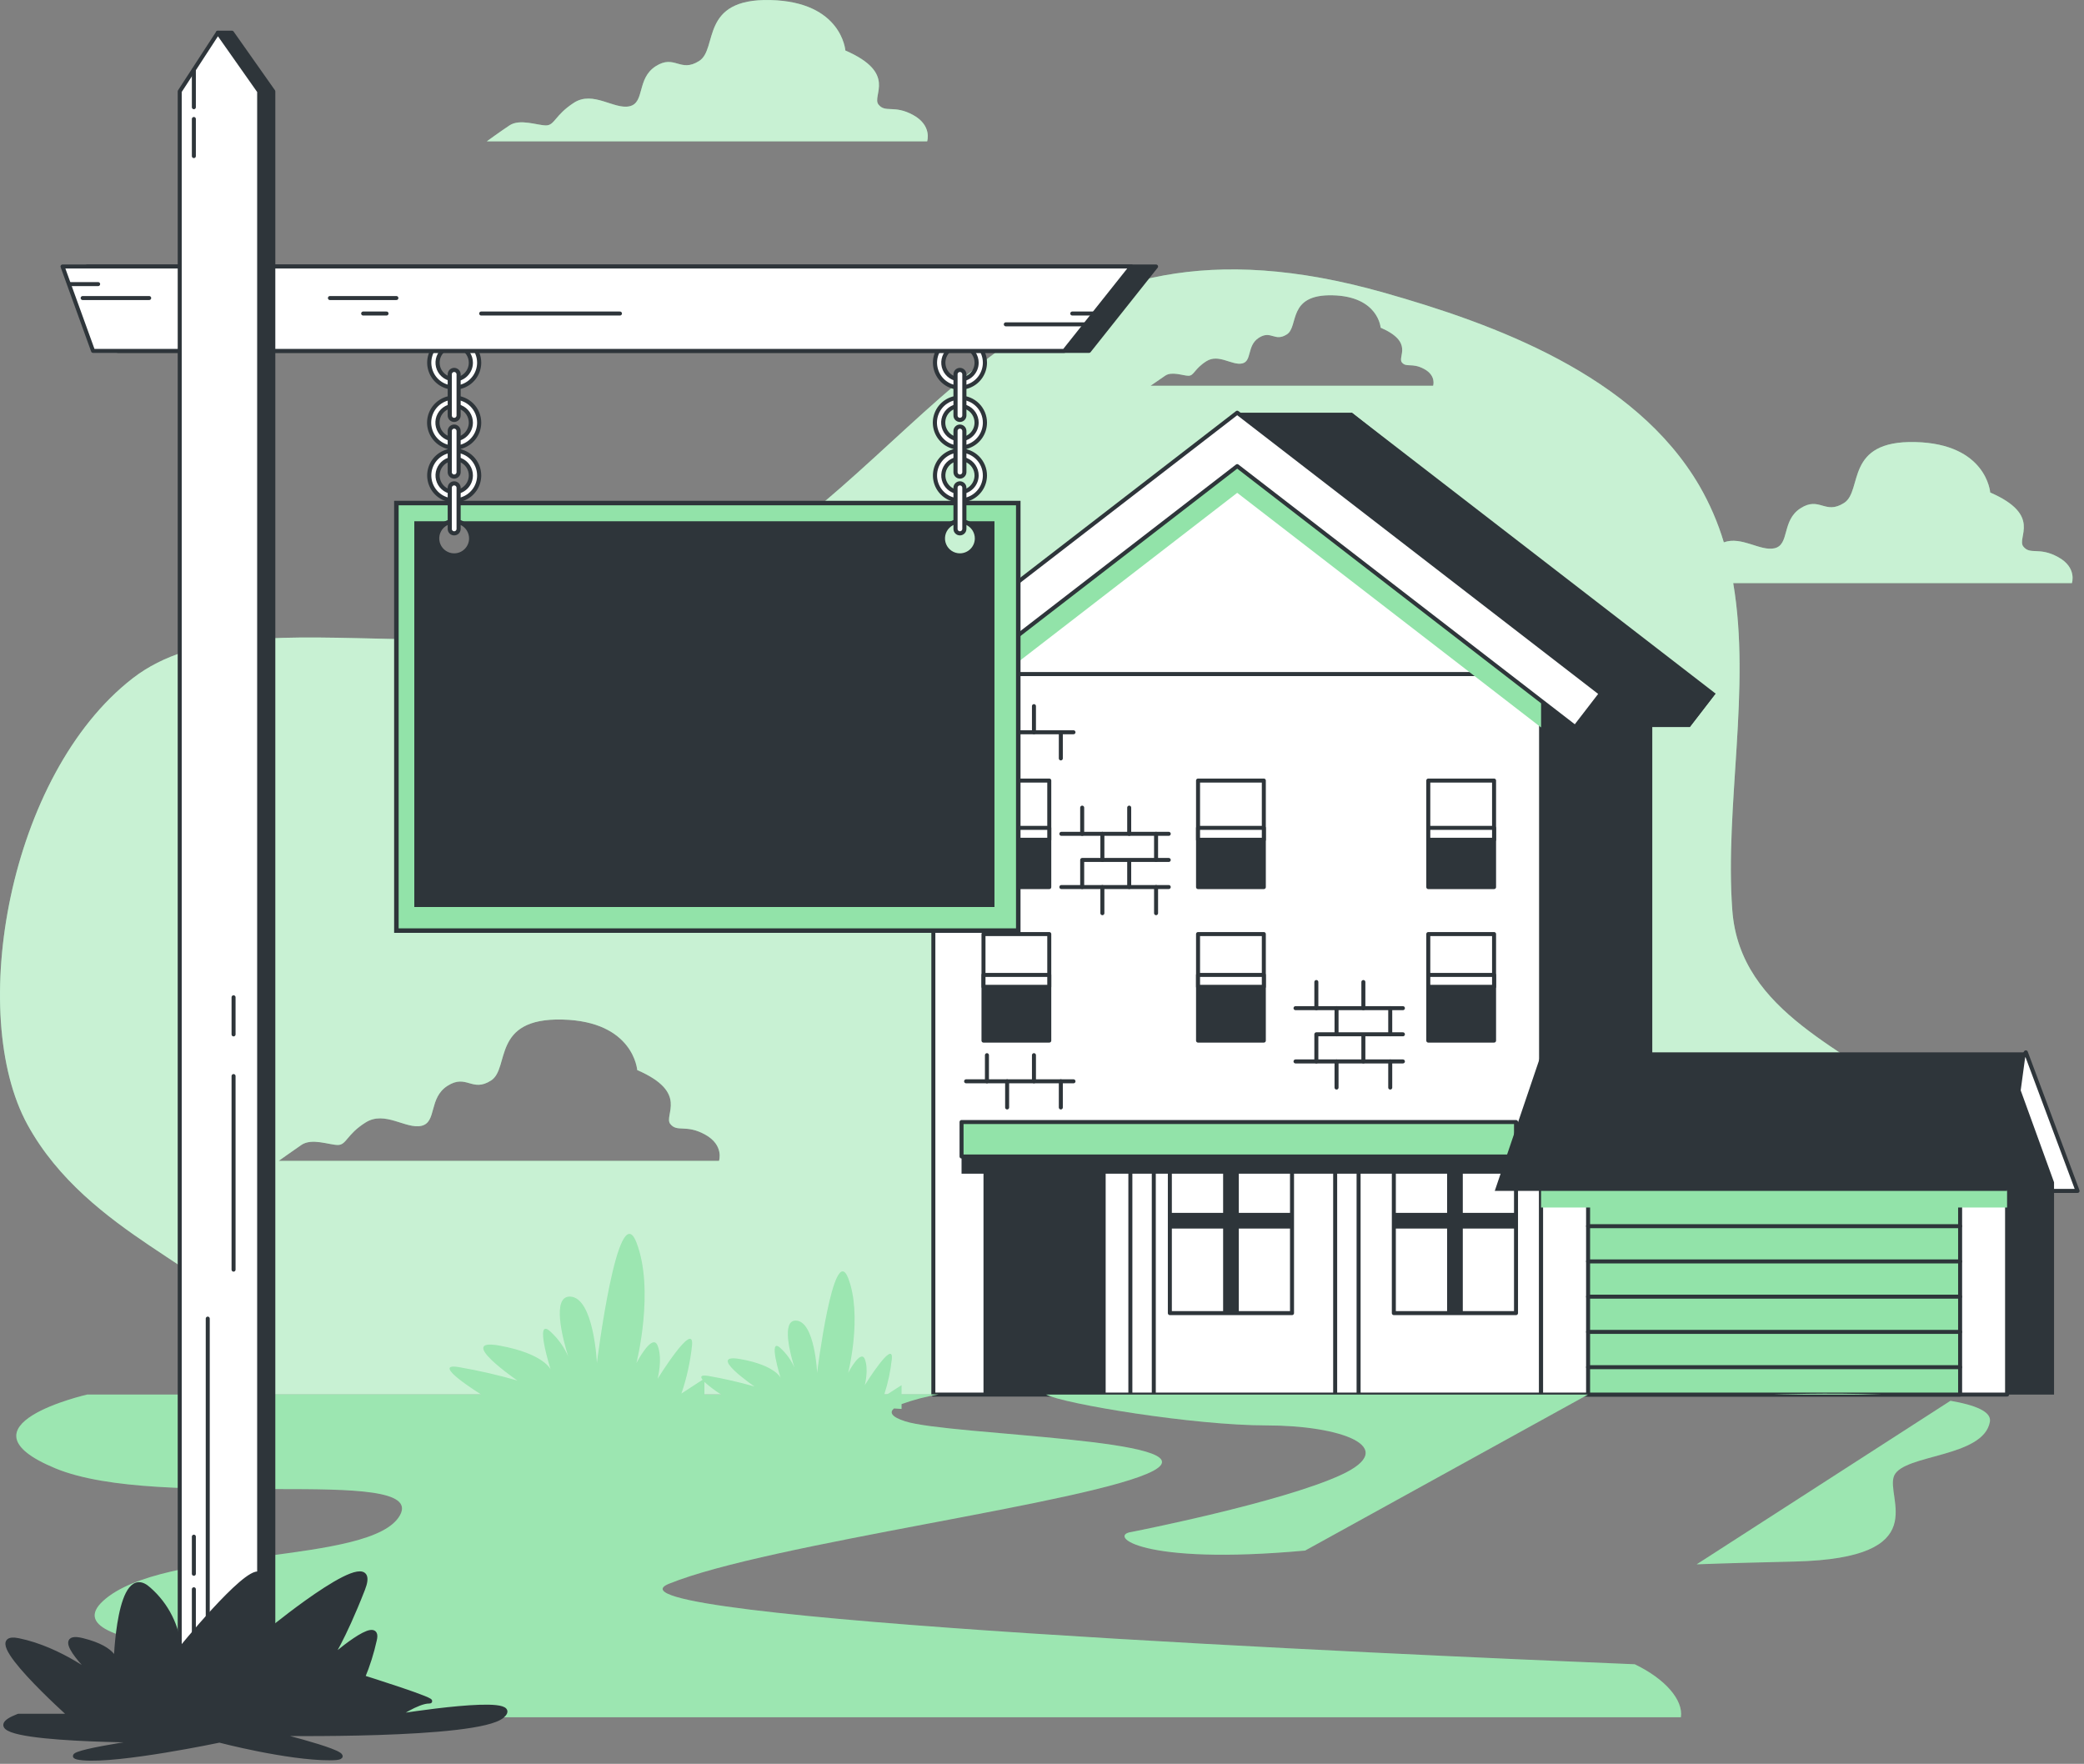 <svg width="462" height="391" viewBox="0 0 462 391" fill="none" xmlns="http://www.w3.org/2000/svg">
<rect x="0" y="0" width="462" height="391" fill="#808080" stroke="none"/>
<path d="M456.263 123.492C452.021 121.142 450.082 123.104 448.543 121.142C447.004 119.179 452.785 114.197 441.211 109.18C441.211 109.18 440.436 98.382 424.62 97.994C408.804 97.606 413.046 108.792 408.804 111.495C404.563 114.197 403.399 109.955 399.157 112.67C394.916 115.384 396.807 120.765 393.376 121.541C390.204 122.246 386.08 118.791 382.155 120.225C380.846 115.858 379.032 111.658 376.75 107.711C362.427 83.118 331.195 71.779 306.743 64.859C228.922 42.851 210.099 96.889 161.864 126.652C113.63 156.415 56.936 129.002 29.394 150.376C1.852 171.749 -7.337 224.848 6.105 249.335C19.547 273.822 49.275 281.8 53.869 293.539C58.464 305.277 57.03 309.119 57.03 309.119H417.758C420.578 309.119 428.027 294.021 429.508 291.083C437.827 274.386 438.838 257.819 424.232 244.987C410.132 232.603 385.751 224.813 384.035 201.794C382.32 178.776 388.218 152.608 384.235 129.261H459.318C459.318 129.261 460.505 125.806 456.263 123.492ZM159.397 257.337H61.789C61.789 257.337 64.492 255.41 66.806 253.812C69.121 252.214 72.975 253.812 74.902 253.812C76.829 253.812 76.829 251.462 81.083 248.806C85.336 246.151 89.954 250.346 93.42 249.57C96.886 248.794 94.971 243.401 99.213 240.699C103.455 237.996 104.618 242.238 108.86 239.524C113.102 236.809 108.86 225.623 124.675 226.011C140.491 226.399 141.267 237.209 141.267 237.209C152.84 242.214 147.048 247.232 148.599 249.159C150.15 251.086 152.065 249.159 156.318 251.509C160.572 253.859 159.397 257.337 159.397 257.337ZM317.706 85.515H255.066C255.066 85.515 256.793 84.34 258.286 83.294C259.778 82.249 262.245 83.294 263.479 83.294C264.713 83.294 264.725 81.802 267.439 80.075C270.153 78.348 273.138 81.062 275.37 80.568C277.603 80.075 276.357 76.609 279.083 74.87C281.809 73.131 282.55 75.857 285.276 74.129C288.002 72.402 285.276 65.211 295.428 65.458C305.58 65.705 306.073 72.637 306.073 72.637C313.499 75.857 309.786 79.076 310.773 80.322C311.76 81.567 313.006 80.322 315.732 81.802C318.458 83.283 317.706 85.515 317.706 85.515Z" fill="#92E3A9"/>
<path d="M202.461 25.508C198.207 23.157 196.28 25.12 194.741 23.157C193.202 21.195 198.983 16.213 187.409 11.196C187.409 11.196 186.634 0.398 170.818 0.01C155.002 -0.378 159.244 10.808 155.002 13.511C150.761 16.213 149.597 11.971 145.356 14.686C141.114 17.4 143.006 22.782 139.563 23.557C136.12 24.332 131.467 20.032 127.225 22.782C122.983 25.531 122.972 27.799 121.045 27.799C119.118 27.799 115.264 26.259 112.949 27.799C110.634 29.338 107.932 31.324 107.932 31.324H205.54C205.54 31.324 206.703 27.858 202.461 25.508Z" fill="#92E3A9"/>
<g opacity="0.7">
<path opacity="0.7" d="M456.263 123.492C452.021 121.142 450.082 123.104 448.543 121.142C447.004 119.179 452.785 114.197 441.211 109.18C441.211 109.18 440.436 98.382 424.62 97.994C408.804 97.606 413.046 108.792 408.804 111.495C404.563 114.197 403.399 109.955 399.157 112.67C394.916 115.384 396.807 120.765 393.376 121.541C390.204 122.246 386.08 118.791 382.155 120.225C380.846 115.858 379.032 111.658 376.75 107.711C362.427 83.118 331.195 71.779 306.743 64.859C228.922 42.851 210.099 96.889 161.864 126.652C113.63 156.415 56.936 129.002 29.394 150.376C1.852 171.749 -7.337 224.848 6.105 249.335C19.547 273.822 49.275 281.8 53.869 293.539C58.464 305.277 57.03 309.119 57.03 309.119H417.758C420.578 309.119 428.027 294.021 429.508 291.083C437.827 274.386 438.838 257.819 424.232 244.987C410.132 232.603 385.751 224.813 384.035 201.794C382.32 178.776 388.218 152.608 384.235 129.261H459.318C459.318 129.261 460.505 125.806 456.263 123.492ZM159.397 257.337H61.789C61.789 257.337 64.492 255.41 66.806 253.812C69.121 252.214 72.975 253.812 74.902 253.812C76.829 253.812 76.829 251.462 81.083 248.806C85.336 246.151 89.954 250.346 93.42 249.57C96.886 248.794 94.971 243.401 99.213 240.699C103.455 237.996 104.618 242.238 108.86 239.524C113.102 236.809 108.86 225.623 124.675 226.011C140.491 226.399 141.267 237.209 141.267 237.209C152.84 242.214 147.048 247.232 148.599 249.159C150.15 251.086 152.065 249.159 156.318 251.509C160.572 253.859 159.397 257.337 159.397 257.337ZM317.706 85.515H255.066C255.066 85.515 256.793 84.34 258.286 83.294C259.778 82.249 262.245 83.294 263.479 83.294C264.713 83.294 264.725 81.802 267.439 80.075C270.153 78.348 273.138 81.062 275.37 80.568C277.603 80.075 276.357 76.609 279.083 74.87C281.809 73.131 282.55 75.857 285.276 74.129C288.002 72.402 285.276 65.211 295.428 65.458C305.58 65.705 306.073 72.637 306.073 72.637C313.499 75.857 309.786 79.076 310.773 80.322C311.76 81.567 313.006 80.322 315.732 81.802C318.458 83.283 317.706 85.515 317.706 85.515Z" fill="white"/>
<path opacity="0.7" d="M202.461 25.508C198.207 23.157 196.28 25.12 194.741 23.157C193.202 21.195 198.983 16.213 187.409 11.196C187.409 11.196 186.634 0.398 170.818 0.01C155.002 -0.378 159.244 10.808 155.002 13.511C150.761 16.213 149.597 11.971 145.356 14.686C141.114 17.4 143.006 22.782 139.563 23.557C136.12 24.332 131.467 20.032 127.225 22.782C122.983 25.531 122.972 27.799 121.045 27.799C119.118 27.799 115.264 26.259 112.949 27.799C110.634 29.338 107.932 31.324 107.932 31.324H205.54C205.54 31.324 206.703 27.858 202.461 25.508Z" fill="white"/>
</g>
<path d="M449.107 233.273L460.575 263.999H452.761L444.948 240.041L449.107 233.273Z" fill="white" stroke="#2E353A" stroke-width="0.888" stroke-linecap="round" stroke-linejoin="round"/>
<path d="M455.358 309.143H352.063V256.362L447.967 241.709L455.358 262.084V309.143Z" fill="#2E353A"/>
<path d="M366.292 149.412H231.566V309.143H366.292V149.412Z" fill="#2E353A"/>
<path d="M223.27 162.326L217.536 154.9L299.681 91.484L380.322 153.748L374.6 161.174L299.681 103.328L223.27 162.326Z" fill="#2E353A"/>
<path d="M341.641 149.412H206.914V309.143H341.641V149.412Z" fill="white" stroke="#2E353A" stroke-width="0.888" stroke-linecap="round" stroke-linejoin="round"/>
<path d="M274.277 97.406L206.914 149.412H341.641L274.277 97.406Z" fill="white" stroke="#2E353A" stroke-width="0.888" stroke-linejoin="round"/>
<g style="mix-blend-mode:multiply">
<path d="M274.277 97.406L206.914 149.412V161.256L222.26 149.412L274.277 109.25L326.307 149.412L341.641 161.256V149.412L274.277 97.406Z" fill="#92E3A9"/>
</g>
<path d="M444.948 256.362H341.641V309.143H444.948V256.362Z" fill="white" stroke="#2E353A" stroke-width="0.888" stroke-linecap="round" stroke-linejoin="round"/>
<path d="M434.537 256.362H352.063V309.143H434.537V256.362Z" fill="#92E3A9" stroke="#2E353A" stroke-width="0.888" stroke-linecap="round" stroke-linejoin="round"/>
<g style="mix-blend-mode:multiply">
<path d="M444.948 256.362H341.641V267.677H444.948V256.362Z" fill="#92E3A9"/>
</g>
<path d="M352.063 271.813H434.525" stroke="#2E353A" stroke-width="0.888" stroke-linecap="round" stroke-linejoin="round"/>
<path d="M352.063 279.627H434.525" stroke="#2E353A" stroke-width="0.888" stroke-linecap="round" stroke-linejoin="round"/>
<path d="M352.063 287.441H434.525" stroke="#2E353A" stroke-width="0.888" stroke-linecap="round" stroke-linejoin="round"/>
<path d="M352.063 295.254H434.525" stroke="#2E353A" stroke-width="0.888" stroke-linecap="round" stroke-linejoin="round"/>
<path d="M352.063 303.068H434.525" stroke="#2E353A" stroke-width="0.888" stroke-linecap="round" stroke-linejoin="round"/>
<path d="M245.114 250.11H218.03V309.143H245.114V250.11Z" fill="#2E353A"/>
<path d="M286.427 250.11H259.343V291.083H286.427V250.11Z" fill="white" stroke="#2E353A" stroke-width="0.888" stroke-linecap="round" stroke-linejoin="round"/>
<path d="M286.427 268.864H259.343V272.342H286.427V268.864Z" fill="#2E353A"/>
<path d="M274.63 250.11H271.152V291.083H274.63V250.11Z" fill="#2E353A"/>
<path d="M336.083 250.11H308.999V291.083H336.083V250.11Z" fill="white" stroke="#2E353A" stroke-width="0.888" stroke-linecap="round" stroke-linejoin="round"/>
<path d="M336.083 268.864H308.999V272.342H336.083V268.864Z" fill="#2E353A"/>
<path d="M324.286 250.11H320.808V291.083H324.286V250.11Z" fill="#2E353A"/>
<path d="M301.185 250.11H295.992V309.143H301.185V250.11Z" fill="white" stroke="#2E353A" stroke-width="0.888" stroke-linecap="round" stroke-linejoin="round"/>
<path d="M255.783 250.11H250.589V309.143H255.783V250.11Z" fill="white" stroke="#2E353A" stroke-width="0.888" stroke-linecap="round" stroke-linejoin="round"/>
<path d="M336.083 252.543H213.165V260.18H336.083V252.543Z" fill="#2E353A"/>
<path d="M336.083 248.724H213.165V256.362H336.083V248.724Z" fill="#92E3A9" stroke="#2E353A" stroke-width="0.888" stroke-linecap="round" stroke-linejoin="round"/>
<path d="M197.867 162.326L192.133 154.9L274.278 91.484L354.918 153.748L349.196 161.174L274.278 103.328L197.867 162.326Z" fill="white" stroke="#2E353A" stroke-width="0.888" stroke-linejoin="round"/>
<path d="M444.948 263.999H331.371L341.794 233.273H449.107L444.948 263.999Z" fill="#2E353A"/>
<path d="M354.918 153.748H378.184L299.681 91.484H274.278L354.918 153.748Z" fill="#2E353A"/>
<path d="M349.196 161.174H374.6L380.322 153.748H354.918L349.196 161.174Z" fill="#2E353A"/>
<path d="M232.612 173.03H218.03V196.648H232.612V173.03Z" fill="white" stroke="#2E353A" stroke-width="0.888" stroke-linecap="round" stroke-linejoin="round"/>
<path d="M232.612 184.839H218.03V196.648H232.612V184.839Z" fill="#2E353A"/>
<path d="M232.612 183.523H218.03V186.155H232.612V183.523Z" fill="white" stroke="#2E353A" stroke-width="0.888" stroke-linecap="round" stroke-linejoin="round"/>
<path d="M232.612 207.058H218.03V230.676H232.612V207.058Z" fill="white" stroke="#2E353A" stroke-width="0.888" stroke-linecap="round" stroke-linejoin="round"/>
<path d="M232.612 218.75H218.03V230.664H232.612V218.75Z" fill="#2E353A"/>
<path d="M331.218 173.03H316.637V196.648H331.218V173.03Z" fill="white" stroke="#2E353A" stroke-width="0.888" stroke-linecap="round" stroke-linejoin="round"/>
<path d="M331.218 184.839H316.637V196.648H331.218V184.839Z" fill="#2E353A"/>
<path d="M331.218 207.058H316.637V230.676H331.218V207.058Z" fill="white" stroke="#2E353A" stroke-width="0.888" stroke-linecap="round" stroke-linejoin="round"/>
<path d="M331.218 217.434H316.637V230.664H331.218V217.434Z" fill="#2E353A"/>
<path d="M280.176 173.03H265.594V196.648H280.176V173.03Z" fill="white" stroke="#2E353A" stroke-width="0.888" stroke-linecap="round" stroke-linejoin="round"/>
<path d="M280.176 184.839H265.594V196.648H280.176V184.839Z" fill="#2E353A"/>
<path d="M280.176 207.058H265.594V230.676H280.176V207.058Z" fill="white" stroke="#2E353A" stroke-width="0.888" stroke-linecap="round" stroke-linejoin="round"/>
<path d="M280.176 217.434H265.594V230.664H280.176V217.434Z" fill="#2E353A"/>
<path d="M280.176 183.523H265.594V186.155H280.176V183.523Z" fill="white" stroke="#2E353A" stroke-width="0.888" stroke-linecap="round" stroke-linejoin="round"/>
<path d="M331.218 183.523H316.637V186.155H331.218V183.523Z" fill="white" stroke="#2E353A" stroke-width="0.888" stroke-linecap="round" stroke-linejoin="round"/>
<path d="M232.612 216.117H218.03V218.75H232.612V216.117Z" fill="white" stroke="#2E353A" stroke-width="0.888" stroke-linecap="round" stroke-linejoin="round"/>
<path d="M280.176 216.117H265.594V218.75H280.176V216.117Z" fill="white" stroke="#2E353A" stroke-width="0.888" stroke-linecap="round" stroke-linejoin="round"/>
<path d="M331.218 216.117H316.637V218.75H331.218V216.117Z" fill="white" stroke="#2E353A" stroke-width="0.888" stroke-linecap="round" stroke-linejoin="round"/>
<path d="M218.794 156.533V162.326" stroke="#2E353A" stroke-width="0.888" stroke-linecap="round" stroke-linejoin="round"/>
<path d="M229.216 156.533V162.326" stroke="#2E353A" stroke-width="0.888" stroke-linecap="round" stroke-linejoin="round"/>
<path d="M223.27 162.326V168.118" stroke="#2E353A" stroke-width="0.888" stroke-linecap="round" stroke-linejoin="round"/>
<path d="M235.173 162.326V168.118" stroke="#2E353A" stroke-width="0.888" stroke-linecap="round" stroke-linejoin="round"/>
<path d="M214.176 162.326H237.981" stroke="#2E353A" stroke-width="0.888" stroke-linecap="round" stroke-linejoin="round"/>
<path d="M218.794 233.907V239.7" stroke="#2E353A" stroke-width="0.888" stroke-linecap="round" stroke-linejoin="round"/>
<path d="M229.216 233.907V239.7" stroke="#2E353A" stroke-width="0.888" stroke-linecap="round" stroke-linejoin="round"/>
<path d="M223.27 239.7V245.493" stroke="#2E353A" stroke-width="0.888" stroke-linecap="round" stroke-linejoin="round"/>
<path d="M235.173 239.7V245.493" stroke="#2E353A" stroke-width="0.888" stroke-linecap="round" stroke-linejoin="round"/>
<path d="M214.176 239.7H237.981" stroke="#2E353A" stroke-width="0.888" stroke-linecap="round" stroke-linejoin="round"/>
<path d="M239.909 179.034V184.839" stroke="#2E353A" stroke-width="0.888" stroke-linecap="round" stroke-linejoin="round"/>
<path d="M250.331 179.034V184.839" stroke="#2E353A" stroke-width="0.888" stroke-linecap="round" stroke-linejoin="round"/>
<path d="M244.385 184.839V190.632" stroke="#2E353A" stroke-width="0.888" stroke-linecap="round" stroke-linejoin="round"/>
<path d="M256.288 184.839V190.632" stroke="#2E353A" stroke-width="0.888" stroke-linecap="round" stroke-linejoin="round"/>
<path d="M235.291 184.839H259.096" stroke="#2E353A" stroke-width="0.888" stroke-linecap="round" stroke-linejoin="round"/>
<path d="M239.909 190.632H259.096" stroke="#2E353A" stroke-width="0.888" stroke-linecap="round" stroke-linejoin="round"/>
<path d="M239.909 190.843V196.636" stroke="#2E353A" stroke-width="0.888" stroke-linecap="round" stroke-linejoin="round"/>
<path d="M250.331 190.843V196.636" stroke="#2E353A" stroke-width="0.888" stroke-linecap="round" stroke-linejoin="round"/>
<path d="M244.385 196.636V202.429" stroke="#2E353A" stroke-width="0.888" stroke-linecap="round" stroke-linejoin="round"/>
<path d="M256.288 196.636V202.429" stroke="#2E353A" stroke-width="0.888" stroke-linecap="round" stroke-linejoin="round"/>
<path d="M235.291 196.636H259.096" stroke="#2E353A" stroke-width="0.888" stroke-linecap="round" stroke-linejoin="round"/>
<path d="M291.82 217.692V223.485" stroke="#2E353A" stroke-width="0.888" stroke-linecap="round" stroke-linejoin="round"/>
<path d="M302.243 217.692V223.485" stroke="#2E353A" stroke-width="0.888" stroke-linecap="round" stroke-linejoin="round"/>
<path d="M296.297 223.485V229.278" stroke="#2E353A" stroke-width="0.888" stroke-linecap="round" stroke-linejoin="round"/>
<path d="M308.2 223.485V229.278" stroke="#2E353A" stroke-width="0.888" stroke-linecap="round" stroke-linejoin="round"/>
<path d="M287.203 223.485H311.008" stroke="#2E353A" stroke-width="0.888" stroke-linecap="round" stroke-linejoin="round"/>
<path d="M291.82 229.278H311.008" stroke="#2E353A" stroke-width="0.888" stroke-linecap="round" stroke-linejoin="round"/>
<path d="M291.82 229.501V235.294" stroke="#2E353A" stroke-width="0.888" stroke-linecap="round" stroke-linejoin="round"/>
<path d="M302.243 229.501V235.294" stroke="#2E353A" stroke-width="0.888" stroke-linecap="round" stroke-linejoin="round"/>
<path d="M296.297 235.294V241.086" stroke="#2E353A" stroke-width="0.888" stroke-linecap="round" stroke-linejoin="round"/>
<path d="M308.2 235.294V241.086" stroke="#2E353A" stroke-width="0.888" stroke-linecap="round" stroke-linejoin="round"/>
<path d="M287.203 235.294H311.008" stroke="#2E353A" stroke-width="0.888" stroke-linecap="round" stroke-linejoin="round"/>
<path d="M12.309 325.511C35.41 335.064 94.772 324.724 88.685 335.863C82.598 347.002 36.103 342.819 22.884 354.862C9.666 366.906 69.802 365.943 67.676 369.597C65.549 373.251 12.638 375.754 16.116 380.677H372.638C373.213 376.823 369.113 372.147 362.415 368.927C309.328 366.754 129.434 358.787 148.281 351.091C170.372 342.09 242.494 333.09 255.677 326.04C268.861 318.989 210.463 318.202 200.687 315.077C197.538 314.066 197.162 313.079 198.184 312.221L199.864 312.327V311.258C202.534 310.291 205.288 309.571 208.089 309.108H199.864V307.075L198.689 307.815L196.68 309.108H196.034C196.857 306.563 197.416 303.941 197.702 301.282C198.16 296.688 191.71 307.075 191.71 307.075C191.71 307.075 192.626 303.55 191.71 301.282C190.793 299.014 188.02 304.349 188.02 304.349C188.02 304.349 191.251 291.6 188.02 283.316C184.789 275.032 181.146 304.349 181.146 304.349C181.146 304.349 180.653 292.975 176.505 292.752C173.145 292.564 175.224 300.295 176.141 303.233C175.43 301.584 174.381 300.103 173.062 298.885C170.09 296.042 173.062 305.453 173.062 305.453C173.062 305.453 171.887 302.657 164.12 301.282C156.354 299.907 167.293 307.369 167.293 307.369C163.926 306.402 160.51 305.618 157.059 305.019C155.343 304.737 155.202 305.16 155.766 305.865L154.65 306.581L151.054 308.931C152.232 305.482 153.02 301.911 153.404 298.286C153.992 292.411 145.779 305.665 145.779 305.665C145.779 305.665 146.954 301.212 145.779 298.286C144.604 295.36 141.079 302.187 141.079 302.187C141.079 302.187 145.191 285.96 141.079 275.408C136.966 264.857 132.325 302.187 132.325 302.187C132.325 302.187 131.69 287.722 126.45 287.429C122.184 287.194 124.805 296.958 125.98 300.73C125.075 298.649 123.747 296.78 122.079 295.243C118.283 291.624 122.079 303.597 122.079 303.597C122.079 303.597 120.586 300.072 110.693 298.286C100.799 296.5 114.723 306.041 114.723 306.041C110.437 304.812 106.087 303.815 101.692 303.056C95.112 301.975 106.698 309.131 106.698 309.131H19.359C19.359 309.131 -10.768 315.97 12.309 325.511ZM156.154 306.335C157.333 307.379 158.594 308.326 159.926 309.166H156.154V306.335Z" fill="#92E3A9"/>
<path d="M297.331 326.933C283.983 333.113 250.836 339.599 250.836 339.599C245.56 340.316 252.704 347.072 289.341 343.723L352.04 309.143H231.895C235.914 311.211 264.537 315.981 280.822 315.981C297.108 315.981 310.679 320.74 297.331 326.933Z" fill="#92E3A9"/>
<path d="M393.318 309.143H417.006C405.115 308.685 393.318 309.143 393.318 309.143Z" fill="#92E3A9"/>
<path d="M432.398 310.518L376.127 346.778C383.26 346.508 390.721 346.332 397.947 346.156C429.12 345.404 417.805 331.879 419.92 327.109C422.035 322.338 439.731 323.126 441.141 315.171C441.54 312.915 437.862 311.458 432.398 310.518Z" fill="#92E3A9"/>
<g opacity="0.3">
<path opacity="0.3" d="M12.309 325.511C35.41 335.064 94.772 324.724 88.685 335.863C82.598 347.002 36.103 342.819 22.884 354.862C9.666 366.906 69.802 365.943 67.676 369.597C65.549 373.251 12.638 375.754 16.116 380.677H372.638C373.213 376.823 369.113 372.147 362.415 368.927C309.328 366.754 129.434 358.787 148.281 351.091C170.372 342.09 242.494 333.09 255.677 326.04C268.861 318.989 210.463 318.202 200.687 315.077C197.538 314.066 197.162 313.079 198.184 312.221L199.864 312.327V311.258C202.534 310.291 205.288 309.571 208.089 309.108H199.864V307.075L198.689 307.815L196.68 309.108H196.034C196.857 306.563 197.416 303.941 197.702 301.282C198.16 296.688 191.71 307.075 191.71 307.075C191.71 307.075 192.626 303.55 191.71 301.282C190.793 299.014 188.02 304.349 188.02 304.349C188.02 304.349 191.251 291.6 188.02 283.316C184.789 275.032 181.146 304.349 181.146 304.349C181.146 304.349 180.653 292.975 176.505 292.752C173.145 292.564 175.224 300.295 176.141 303.233C175.43 301.584 174.381 300.103 173.062 298.885C170.09 296.042 173.062 305.453 173.062 305.453C173.062 305.453 171.887 302.657 164.12 301.282C156.354 299.907 167.293 307.369 167.293 307.369C163.926 306.402 160.51 305.618 157.059 305.019C155.343 304.737 155.202 305.16 155.766 305.865L154.65 306.581L151.054 308.931C152.232 305.482 153.02 301.911 153.404 298.286C153.992 292.411 145.779 305.665 145.779 305.665C145.779 305.665 146.954 301.212 145.779 298.286C144.604 295.36 141.079 302.187 141.079 302.187C141.079 302.187 145.191 285.96 141.079 275.408C136.966 264.857 132.325 302.187 132.325 302.187C132.325 302.187 131.69 287.722 126.45 287.429C122.184 287.194 124.805 296.958 125.98 300.73C125.075 298.649 123.747 296.78 122.079 295.243C118.283 291.624 122.079 303.597 122.079 303.597C122.079 303.597 120.586 300.072 110.693 298.286C100.799 296.5 114.723 306.041 114.723 306.041C110.437 304.812 106.087 303.815 101.692 303.056C95.112 301.975 106.698 309.131 106.698 309.131H19.359C19.359 309.131 -10.768 315.97 12.309 325.511ZM156.154 306.335C157.333 307.379 158.594 308.326 159.926 309.166H156.154V306.335Z" fill="white"/>
<path opacity="0.3" d="M297.331 326.933C283.983 333.113 250.836 339.599 250.836 339.599C245.56 340.316 252.704 347.072 289.341 343.723L352.04 309.143H231.895C235.914 311.211 264.537 315.981 280.822 315.981C297.108 315.981 310.679 320.74 297.331 326.933Z" fill="white"/>
<path opacity="0.3" d="M393.318 309.143H417.006C405.115 308.685 393.318 309.143 393.318 309.143Z" fill="white"/>
<path opacity="0.3" d="M432.398 310.518L376.127 346.778C383.26 346.508 390.721 346.332 397.947 346.156C429.12 345.404 417.805 331.879 419.92 327.109C422.035 322.338 439.731 323.126 441.141 315.171C441.54 312.915 437.862 311.458 432.398 310.518Z" fill="white"/>
</g>
<path d="M87.874 111.518V206.294H225.738V111.518H87.874ZM100.682 123.163C99.929 123.163 99.193 122.939 98.567 122.521C97.941 122.103 97.453 121.508 97.165 120.812C96.876 120.117 96.801 119.351 96.948 118.613C97.095 117.874 97.457 117.196 97.99 116.664C98.522 116.131 99.201 115.769 99.939 115.622C100.678 115.475 101.443 115.55 102.139 115.838C102.834 116.126 103.429 116.614 103.847 117.24C104.265 117.866 104.489 118.603 104.489 119.355C104.489 120.365 104.088 121.334 103.374 122.047C102.66 122.761 101.691 123.163 100.682 123.163V123.163ZM212.801 123.163C212.048 123.163 211.312 122.939 210.686 122.521C210.06 122.103 209.572 121.508 209.284 120.812C208.996 120.117 208.92 119.351 209.067 118.613C209.214 117.874 209.577 117.196 210.109 116.664C210.642 116.131 211.32 115.769 212.058 115.622C212.797 115.475 213.562 115.55 214.258 115.838C214.954 116.126 215.548 116.614 215.967 117.24C216.385 117.866 216.608 118.603 216.608 119.355C216.605 120.364 216.203 121.331 215.49 122.044C214.776 122.757 213.81 123.159 212.801 123.163Z" fill="#92E3A9" stroke="#2E353A" stroke-miterlimit="10"/>
<path d="M216.608 119.355C216.608 120.108 216.385 120.844 215.966 121.471C215.548 122.097 214.954 122.585 214.258 122.873C213.562 123.161 212.797 123.236 212.058 123.089C211.32 122.942 210.642 122.58 210.109 122.047C209.577 121.515 209.214 120.837 209.067 120.098C208.92 119.36 208.996 118.594 209.284 117.899C209.572 117.203 210.06 116.608 210.686 116.19C211.312 115.772 212.048 115.548 212.801 115.548H100.682C101.435 115.548 102.171 115.772 102.797 116.19C103.423 116.608 103.911 117.203 104.199 117.899C104.487 118.594 104.562 119.36 104.416 120.098C104.269 120.837 103.906 121.515 103.374 122.047C102.841 122.58 102.163 122.942 101.424 123.089C100.686 123.236 99.921 123.161 99.225 122.873C98.529 122.585 97.935 122.097 97.516 121.471C97.098 120.844 96.875 120.108 96.875 119.355C96.875 118.346 97.276 117.377 97.99 116.664C98.704 115.95 99.672 115.548 100.682 115.548H91.846V201.066H220.462V115.548H212.801C213.811 115.548 214.779 115.95 215.493 116.664C216.207 117.377 216.608 118.346 216.608 119.355V119.355Z" fill="#2E353A"/>
<path d="M100.682 74.858C99.588 74.86 98.519 75.187 97.61 75.796C96.702 76.406 95.994 77.271 95.577 78.282C95.16 79.294 95.052 80.406 95.267 81.479C95.482 82.552 96.01 83.537 96.784 84.31C97.559 85.082 98.545 85.608 99.618 85.821C100.691 86.034 101.803 85.923 102.814 85.504C103.825 85.085 104.688 84.376 105.296 83.466C105.903 82.556 106.228 81.486 106.228 80.392C106.228 79.665 106.084 78.944 105.805 78.272C105.526 77.599 105.118 76.989 104.603 76.475C104.087 75.961 103.476 75.553 102.803 75.276C102.13 74.998 101.409 74.856 100.682 74.858V74.858ZM100.682 84.082C99.953 84.079 99.24 83.861 98.635 83.454C98.03 83.047 97.559 82.47 97.281 81.796C97.004 81.122 96.933 80.38 97.076 79.665C97.22 78.95 97.572 78.294 98.089 77.779C98.605 77.264 99.263 76.914 99.978 76.773C100.693 76.631 101.435 76.705 102.108 76.985C102.782 77.264 103.357 77.737 103.762 78.344C104.167 78.95 104.383 79.663 104.383 80.392C104.386 80.88 104.293 81.364 104.108 81.816C103.923 82.268 103.651 82.678 103.307 83.025C102.963 83.371 102.554 83.645 102.104 83.833C101.653 84.02 101.17 84.117 100.682 84.117V84.082Z" fill="white" stroke="#2E353A" stroke-width="0.917" stroke-linecap="round" stroke-linejoin="round"/>
<path d="M100.682 88.147C99.584 88.147 98.512 88.473 97.599 89.083C96.687 89.693 95.976 90.56 95.557 91.574C95.137 92.588 95.028 93.704 95.243 94.78C95.458 95.856 95.987 96.844 96.764 97.619C97.541 98.394 98.53 98.921 99.607 99.134C100.684 99.347 101.799 99.235 102.812 98.814C103.826 98.392 104.691 97.68 105.299 96.766C105.907 95.852 106.23 94.779 106.228 93.682C106.228 92.954 106.084 92.233 105.805 91.561C105.527 90.889 105.118 90.278 104.603 89.764C104.088 89.25 103.476 88.843 102.803 88.565C102.13 88.288 101.41 88.146 100.682 88.147V88.147ZM100.682 97.383C99.95 97.383 99.234 97.166 98.626 96.759C98.017 96.352 97.542 95.774 97.262 95.098C96.982 94.422 96.909 93.677 97.052 92.96C97.194 92.242 97.547 91.582 98.065 91.064C98.582 90.547 99.242 90.194 99.96 90.051C100.678 89.909 101.422 89.982 102.098 90.262C102.775 90.542 103.353 91.017 103.759 91.625C104.166 92.234 104.383 92.95 104.383 93.682C104.383 94.663 103.993 95.605 103.299 96.299C102.605 96.993 101.663 97.383 100.682 97.383V97.383Z" fill="white" stroke="#2E353A" stroke-width="0.917" stroke-linecap="round" stroke-linejoin="round"/>
<path d="M100.682 99.862C99.588 99.864 98.519 100.191 97.61 100.801C96.702 101.41 95.994 102.275 95.577 103.287C95.16 104.298 95.052 105.41 95.267 106.483C95.482 107.556 96.01 108.541 96.784 109.314C97.559 110.087 98.545 110.613 99.618 110.825C100.691 111.038 101.803 110.928 102.814 110.508C103.825 110.089 104.688 109.38 105.296 108.47C105.903 107.56 106.228 106.49 106.228 105.396C106.228 104.669 106.084 103.948 105.805 103.276C105.526 102.604 105.118 101.993 104.603 101.479C104.087 100.965 103.476 100.557 102.803 100.28C102.13 100.003 101.409 99.861 100.682 99.862V99.862ZM100.682 109.086C99.953 109.084 99.24 108.865 98.635 108.458C98.03 108.052 97.559 107.475 97.281 106.8C97.004 106.126 96.933 105.384 97.076 104.669C97.22 103.955 97.572 103.298 98.089 102.783C98.605 102.269 99.263 101.918 99.978 101.777C100.693 101.636 101.435 101.709 102.108 101.989C102.782 102.268 103.357 102.741 103.762 103.348C104.167 103.954 104.383 104.667 104.383 105.396C104.38 106.376 103.989 107.314 103.295 108.006C102.601 108.698 101.661 109.086 100.682 109.086V109.086Z" fill="white" stroke="#2E353A" stroke-width="0.917" stroke-linecap="round" stroke-linejoin="round"/>
<path d="M100.682 93.082C100.423 93.082 100.175 92.98 99.992 92.797C99.809 92.614 99.707 92.366 99.707 92.107V82.977C99.707 82.719 99.809 82.471 99.992 82.288C100.175 82.105 100.423 82.002 100.682 82.002V82.002C100.941 82.002 101.191 82.104 101.376 82.287C101.56 82.469 101.666 82.718 101.669 82.977V92.107C101.666 92.367 101.56 92.615 101.376 92.797C101.191 92.98 100.941 93.082 100.682 93.082V93.082Z" fill="white" stroke="#2E353A" stroke-width="0.917" stroke-linecap="round" stroke-linejoin="round"/>
<path d="M100.682 105.643C100.423 105.643 100.175 105.54 99.992 105.357C99.809 105.175 99.707 104.927 99.707 104.668V95.538C99.707 95.279 99.809 95.031 99.992 94.849C100.175 94.666 100.423 94.563 100.682 94.563V94.563C100.941 94.563 101.191 94.665 101.376 94.848C101.56 95.03 101.666 95.278 101.669 95.538V104.668C101.666 104.928 101.56 105.176 101.376 105.358C101.191 105.541 100.941 105.643 100.682 105.643V105.643Z" fill="white" stroke="#2E353A" stroke-width="0.917" stroke-linecap="round" stroke-linejoin="round"/>
<path d="M100.682 118.227C100.423 118.227 100.175 118.125 99.992 117.942C99.809 117.759 99.707 117.511 99.707 117.252V108.122C99.707 107.994 99.732 107.868 99.781 107.749C99.83 107.631 99.902 107.523 99.992 107.433C100.083 107.342 100.19 107.27 100.309 107.221C100.427 107.172 100.554 107.147 100.682 107.147V107.147C100.941 107.147 101.191 107.25 101.376 107.432C101.56 107.615 101.666 107.863 101.669 108.122V117.252C101.666 117.512 101.56 117.76 101.376 117.943C101.191 118.125 100.941 118.228 100.682 118.227V118.227Z" fill="white" stroke="#2E353A" stroke-width="0.917" stroke-linecap="round" stroke-linejoin="round"/>
<path d="M212.801 74.858C211.707 74.86 210.638 75.187 209.73 75.796C208.821 76.406 208.114 77.271 207.696 78.282C207.279 79.294 207.171 80.406 207.386 81.479C207.601 82.552 208.129 83.537 208.904 84.31C209.678 85.082 210.664 85.608 211.737 85.821C212.811 86.034 213.923 85.923 214.933 85.504C215.944 85.085 216.808 84.376 217.415 83.466C218.023 82.556 218.347 81.486 218.347 80.392C218.347 79.665 218.204 78.944 217.925 78.272C217.646 77.599 217.237 76.989 216.722 76.475C216.207 75.961 215.595 75.553 214.923 75.276C214.25 74.998 213.529 74.856 212.801 74.858V74.858ZM212.801 84.082C212.072 84.079 211.36 83.861 210.755 83.454C210.149 83.047 209.678 82.47 209.401 81.796C209.123 81.122 209.052 80.38 209.196 79.665C209.339 78.95 209.692 78.294 210.208 77.779C210.725 77.264 211.382 76.914 212.097 76.773C212.813 76.631 213.554 76.705 214.227 76.985C214.901 77.264 215.476 77.737 215.881 78.344C216.286 78.95 216.502 79.663 216.502 80.392C216.505 80.88 216.412 81.364 216.227 81.816C216.043 82.268 215.771 82.678 215.427 83.025C215.083 83.371 214.674 83.645 214.223 83.833C213.772 84.02 213.289 84.117 212.801 84.117V84.082Z" fill="white" stroke="#2E353A" stroke-width="0.917" stroke-linecap="round" stroke-linejoin="round"/>
<path d="M212.801 88.147C211.704 88.147 210.631 88.473 209.719 89.083C208.806 89.693 208.095 90.56 207.676 91.574C207.257 92.588 207.147 93.704 207.362 94.78C207.577 95.856 208.107 96.844 208.884 97.619C209.66 98.394 210.65 98.921 211.726 99.134C212.803 99.347 213.918 99.235 214.932 98.814C215.945 98.392 216.81 97.68 217.418 96.766C218.026 95.852 218.349 94.779 218.347 93.682C218.347 92.954 218.204 92.233 217.925 91.561C217.646 90.889 217.237 90.278 216.722 89.764C216.207 89.25 215.595 88.843 214.923 88.565C214.25 88.288 213.529 88.146 212.801 88.147V88.147ZM212.801 97.383C212.069 97.383 211.353 97.166 210.745 96.759C210.136 96.352 209.662 95.774 209.381 95.098C209.101 94.422 209.028 93.677 209.171 92.96C209.314 92.242 209.666 91.582 210.184 91.064C210.701 90.547 211.361 90.194 212.079 90.051C212.797 89.909 213.541 89.982 214.217 90.262C214.894 90.542 215.472 91.017 215.879 91.625C216.285 92.234 216.502 92.95 216.502 93.682C216.502 94.168 216.407 94.649 216.221 95.098C216.035 95.547 215.762 95.955 215.418 96.299C215.075 96.642 214.667 96.915 214.217 97.101C213.768 97.287 213.287 97.383 212.801 97.383V97.383Z" fill="white" stroke="#2E353A" stroke-width="0.917" stroke-linecap="round" stroke-linejoin="round"/>
<path d="M212.801 99.862C211.707 99.864 210.638 100.191 209.73 100.801C208.821 101.41 208.114 102.275 207.696 103.287C207.279 104.298 207.171 105.41 207.386 106.483C207.601 107.556 208.129 108.541 208.904 109.314C209.678 110.087 210.664 110.613 211.737 110.825C212.811 111.038 213.923 110.928 214.933 110.508C215.944 110.089 216.808 109.38 217.415 108.47C218.023 107.56 218.347 106.49 218.347 105.396C218.347 104.669 218.204 103.948 217.925 103.276C217.646 102.604 217.237 101.993 216.722 101.479C216.207 100.965 215.595 100.557 214.923 100.28C214.25 100.003 213.529 99.861 212.801 99.862V99.862ZM212.801 109.086C212.072 109.084 211.36 108.865 210.755 108.458C210.149 108.052 209.678 107.475 209.401 106.8C209.123 106.126 209.052 105.384 209.196 104.669C209.339 103.955 209.692 103.298 210.208 102.783C210.725 102.269 211.382 101.918 212.097 101.777C212.813 101.636 213.554 101.709 214.227 101.989C214.901 102.268 215.476 102.741 215.881 103.348C216.286 103.954 216.502 104.667 216.502 105.396C216.499 106.376 216.108 107.314 215.414 108.006C214.72 108.698 213.781 109.086 212.801 109.086Z" fill="white" stroke="#2E353A" stroke-width="0.917" stroke-linecap="round" stroke-linejoin="round"/>
<path d="M212.801 93.082C212.543 93.082 212.294 92.98 212.112 92.797C211.929 92.614 211.826 92.366 211.826 92.107V82.977C211.826 82.719 211.929 82.471 212.112 82.288C212.294 82.105 212.543 82.002 212.801 82.002V82.002C213.061 82.002 213.31 82.104 213.495 82.287C213.68 82.469 213.785 82.718 213.788 82.977V92.107C213.785 92.367 213.68 92.615 213.495 92.797C213.31 92.98 213.061 93.082 212.801 93.082V93.082Z" fill="white" stroke="#2E353A" stroke-width="0.917" stroke-linecap="round" stroke-linejoin="round"/>
<path d="M212.801 105.643C212.543 105.643 212.294 105.54 212.112 105.357C211.929 105.175 211.826 104.927 211.826 104.668V95.538C211.826 95.279 211.929 95.031 212.112 94.849C212.294 94.666 212.543 94.563 212.801 94.563V94.563C213.061 94.563 213.31 94.665 213.495 94.848C213.68 95.03 213.785 95.278 213.788 95.538V104.668C213.785 104.928 213.68 105.176 213.495 105.358C213.31 105.541 213.061 105.643 212.801 105.643V105.643Z" fill="white" stroke="#2E353A" stroke-width="0.917" stroke-linecap="round" stroke-linejoin="round"/>
<path d="M212.801 118.227C212.543 118.227 212.294 118.125 212.112 117.942C211.929 117.759 211.826 117.511 211.826 117.252V108.122C211.826 107.994 211.851 107.868 211.9 107.749C211.949 107.631 212.021 107.523 212.112 107.433C212.202 107.342 212.31 107.27 212.428 107.221C212.546 107.172 212.673 107.147 212.801 107.147V107.147C213.061 107.147 213.31 107.25 213.495 107.432C213.68 107.615 213.785 107.863 213.788 108.122V117.252C213.785 117.512 213.68 117.76 213.495 117.943C213.31 118.125 213.061 118.228 212.801 118.227V118.227Z" fill="white" stroke="#2E353A" stroke-width="0.917" stroke-linecap="round" stroke-linejoin="round"/>
<path d="M241.424 77.784H26.116L19.348 59.078H256.288L241.424 77.784Z" fill="#2E353A" stroke="#2E353A" stroke-width="0.888" stroke-linecap="round" stroke-linejoin="round"/>
<path d="M235.937 77.784H20.628L13.86 59.078H250.813L235.937 77.784Z" fill="white" stroke="#2E353A" stroke-width="0.888" stroke-linecap="round" stroke-linejoin="round"/>
<path d="M60.59 374.92H42.977L48.3 7.248H51.425L60.59 20.255V374.92Z" fill="#2E353A" stroke="#2E353A" stroke-width="0.888" stroke-linecap="round" stroke-linejoin="round"/>
<path d="M57.453 374.92H39.84V20.255L48.3 7.248L57.453 20.255V374.92Z" fill="white" stroke="#2E353A" stroke-width="0.888" stroke-linecap="round" stroke-linejoin="round"/>
<path d="M42.977 374.92V352.301" stroke="#2E353A" stroke-width="0.888" stroke-linecap="round" stroke-linejoin="round"/>
<path d="M46.056 374.92V292.305" stroke="#2E353A" stroke-width="0.888" stroke-linecap="round" stroke-linejoin="round"/>
<path d="M42.977 348.87V340.645" stroke="#2E353A" stroke-width="0.888" stroke-linecap="round" stroke-linejoin="round"/>
<path d="M51.778 229.301V221.076" stroke="#2E353A" stroke-width="0.888" stroke-linecap="round" stroke-linejoin="round"/>
<path d="M42.977 23.768V15.543" stroke="#2E353A" stroke-width="0.888" stroke-linecap="round" stroke-linejoin="round"/>
<path d="M42.977 34.602V26.377" stroke="#2E353A" stroke-width="0.888" stroke-linecap="round" stroke-linejoin="round"/>
<path d="M51.778 281.448V238.537" stroke="#2E353A" stroke-width="0.888" stroke-linecap="round" stroke-linejoin="round"/>
<path d="M15.588 62.979H21.756" stroke="#2E353A" stroke-width="0.888" stroke-linecap="round" stroke-linejoin="round"/>
<path d="M18.325 66.069H33.072" stroke="#2E353A" stroke-width="0.888" stroke-linecap="round" stroke-linejoin="round"/>
<path d="M73.139 66.069H87.874" stroke="#2E353A" stroke-width="0.888" stroke-linecap="round" stroke-linejoin="round"/>
<path d="M80.507 69.5H85.689" stroke="#2E353A" stroke-width="0.888" stroke-linecap="round" stroke-linejoin="round"/>
<path d="M106.674 69.5H137.436" stroke="#2E353A" stroke-width="0.888" stroke-linecap="round" stroke-linejoin="round"/>
<path d="M242.858 69.5H237.711" stroke="#2E353A" stroke-width="0.888" stroke-linecap="round" stroke-linejoin="round"/>
<path d="M240.449 71.897H222.977" stroke="#2E353A" stroke-width="0.888" stroke-linecap="round" stroke-linejoin="round"/>
<path d="M4.084 380.36H15.611C15.611 380.36 -5.316 361.701 4.084 363.605C13.484 365.508 21.709 372.135 21.709 372.135C21.709 372.135 10.594 361.678 18.278 363.581C25.963 365.485 25.646 368.634 25.646 368.634C25.646 368.634 26.245 346.038 33.025 352.278C36.961 355.719 39.391 360.566 39.793 365.778C39.793 365.778 54.281 347.859 57.418 348.846C60.555 349.833 60.555 360.796 60.555 360.796C60.555 360.796 84.89 340.962 80.472 352.278C76.054 363.593 73.104 367.846 73.104 367.846C73.104 367.846 84.525 357.753 83.068 363.581C82.446 366.394 81.577 369.146 80.472 371.806C80.472 371.806 97.65 377.188 95.112 377.176C92.574 377.164 87.839 380.431 87.839 380.431C87.839 380.431 116.85 375.731 111.339 380.431C105.828 385.131 60.532 384.344 60.532 384.344C60.532 384.344 82.657 389.76 73.139 389.76C63.622 389.76 48.652 385.836 48.652 385.836C48.652 385.836 26.327 390.536 18.325 389.76C10.324 388.985 33.072 385.836 33.072 385.836C33.072 385.836 -10.216 385.883 4.084 380.36Z" fill="#2E353A" stroke="#2E353A" stroke-width="0.917" stroke-linecap="round" stroke-linejoin="round"/>
</svg>
